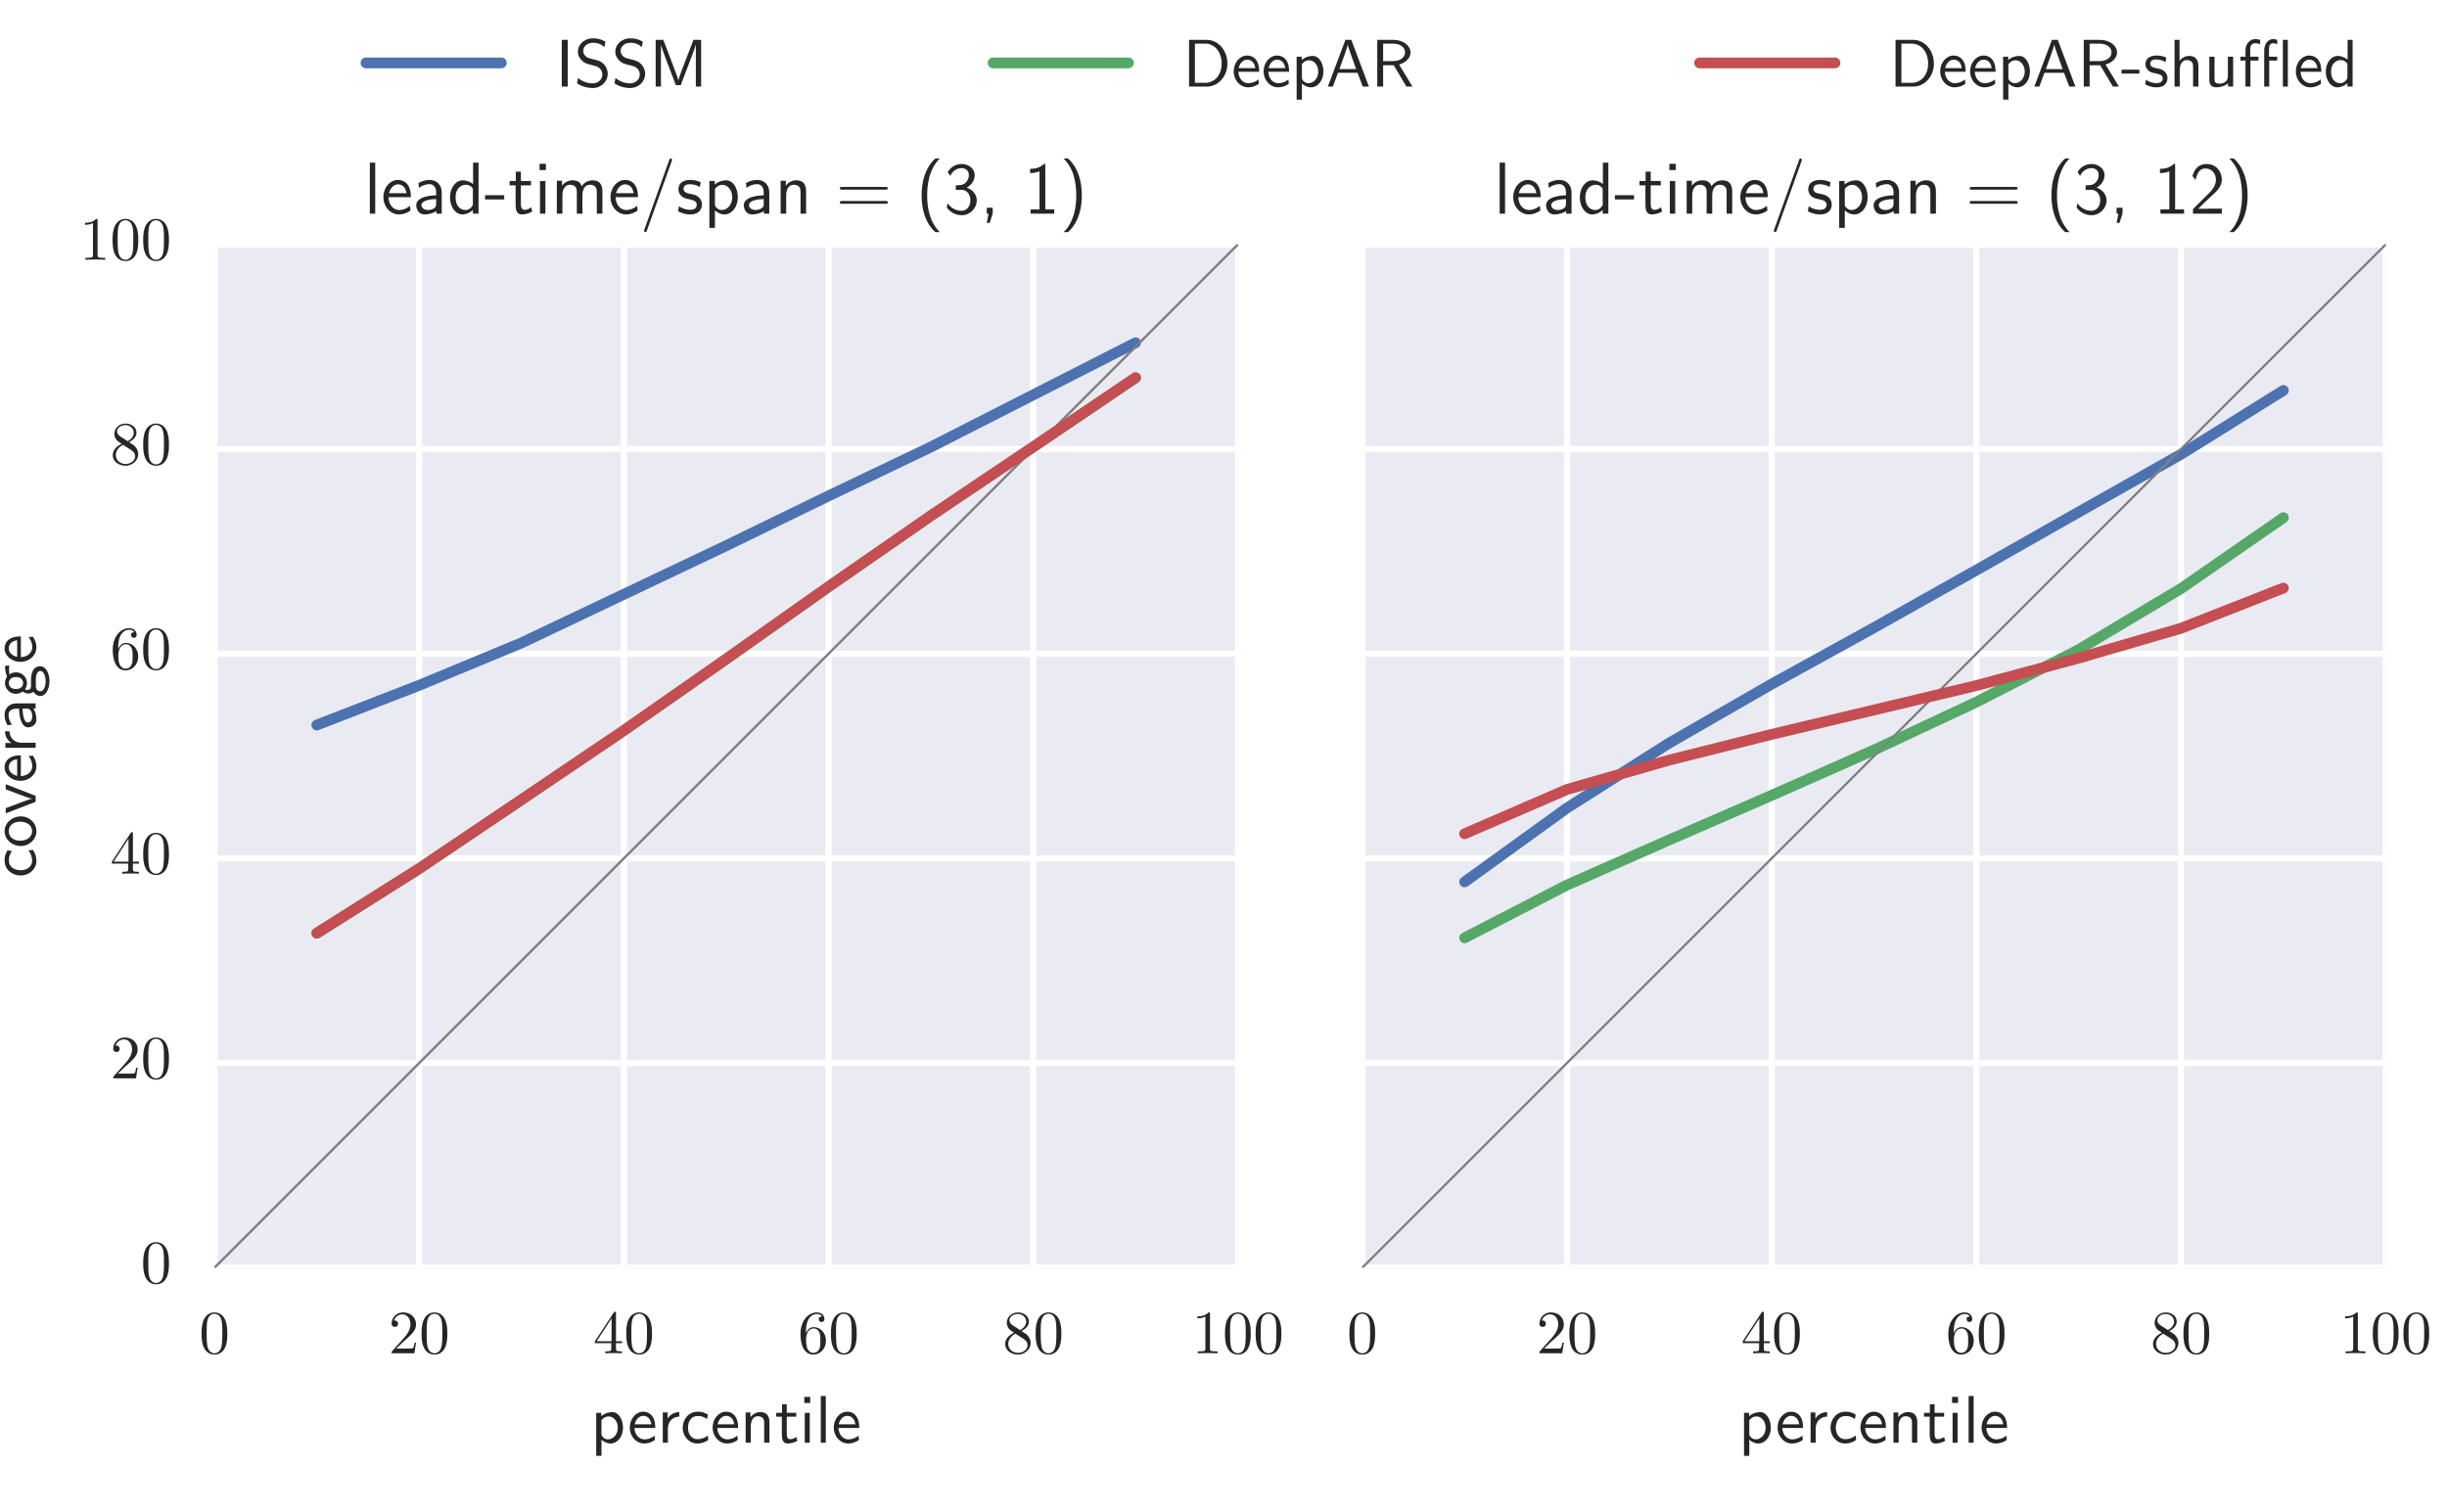 <?xml version="1.0" encoding="UTF-8"?>
<svg xmlns="http://www.w3.org/2000/svg" xmlns:xlink="http://www.w3.org/1999/xlink" width="397.8" height="245.854" viewBox="0 0 397.8 245.854">
<rect x="0" y="0" width="397.8" height="245.854" fill="#333333" stroke="none"/>
<defs>
<g>
<g id="glyph-0-0">
<path d="M 4.578 -3.188 C 4.578 -3.984 4.531 -4.781 4.188 -5.516 C 3.734 -6.484 2.906 -6.641 2.5 -6.641 C 1.891 -6.641 1.172 -6.375 0.75 -5.453 C 0.438 -4.766 0.391 -3.984 0.391 -3.188 C 0.391 -2.438 0.422 -1.547 0.844 -0.781 C 1.266 0.016 2 0.219 2.484 0.219 C 3.016 0.219 3.781 0.016 4.219 -0.938 C 4.531 -1.625 4.578 -2.406 4.578 -3.188 Z M 2.484 0 C 2.094 0 1.5 -0.25 1.328 -1.203 C 1.219 -1.797 1.219 -2.719 1.219 -3.312 C 1.219 -3.953 1.219 -4.609 1.297 -5.141 C 1.484 -6.328 2.234 -6.422 2.484 -6.422 C 2.812 -6.422 3.469 -6.234 3.656 -5.25 C 3.766 -4.688 3.766 -3.938 3.766 -3.312 C 3.766 -2.562 3.766 -1.891 3.656 -1.25 C 3.5 -0.297 2.938 0 2.484 0 Z M 2.484 0 "/>
</g>
<g id="glyph-0-1">
<path d="M 1.266 -0.766 L 2.328 -1.797 C 3.875 -3.172 4.469 -3.703 4.469 -4.703 C 4.469 -5.844 3.578 -6.641 2.359 -6.641 C 1.234 -6.641 0.5 -5.719 0.5 -4.828 C 0.5 -4.281 1 -4.281 1.031 -4.281 C 1.203 -4.281 1.547 -4.391 1.547 -4.812 C 1.547 -5.062 1.359 -5.328 1.016 -5.328 C 0.938 -5.328 0.922 -5.328 0.891 -5.312 C 1.109 -5.969 1.656 -6.328 2.234 -6.328 C 3.141 -6.328 3.562 -5.516 3.562 -4.703 C 3.562 -3.906 3.078 -3.125 2.516 -2.5 L 0.609 -0.375 C 0.5 -0.266 0.5 -0.234 0.5 0 L 4.203 0 L 4.469 -1.734 L 4.234 -1.734 C 4.172 -1.438 4.109 -1 4 -0.844 C 3.938 -0.766 3.281 -0.766 3.062 -0.766 Z M 1.266 -0.766 "/>
</g>
<g id="glyph-0-2">
<path d="M 2.938 -1.641 L 2.938 -0.781 C 2.938 -0.422 2.906 -0.312 2.172 -0.312 L 1.969 -0.312 L 1.969 0 C 2.375 -0.031 2.891 -0.031 3.312 -0.031 C 3.734 -0.031 4.25 -0.031 4.672 0 L 4.672 -0.312 L 4.453 -0.312 C 3.719 -0.312 3.703 -0.422 3.703 -0.781 L 3.703 -1.641 L 4.688 -1.641 L 4.688 -1.953 L 3.703 -1.953 L 3.703 -6.484 C 3.703 -6.688 3.703 -6.75 3.531 -6.75 C 3.453 -6.75 3.422 -6.75 3.344 -6.625 L 0.281 -1.953 L 0.281 -1.641 Z M 2.984 -1.953 L 0.562 -1.953 L 2.984 -5.672 Z M 2.984 -1.953 "/>
</g>
<g id="glyph-0-3">
<path d="M 1.312 -3.266 L 1.312 -3.516 C 1.312 -6.031 2.547 -6.391 3.062 -6.391 C 3.297 -6.391 3.719 -6.328 3.938 -5.984 C 3.781 -5.984 3.391 -5.984 3.391 -5.547 C 3.391 -5.234 3.625 -5.078 3.844 -5.078 C 4 -5.078 4.312 -5.172 4.312 -5.562 C 4.312 -6.156 3.875 -6.641 3.047 -6.641 C 1.766 -6.641 0.422 -5.359 0.422 -3.156 C 0.422 -0.484 1.578 0.219 2.5 0.219 C 3.609 0.219 4.562 -0.719 4.562 -2.031 C 4.562 -3.297 3.672 -4.25 2.562 -4.25 C 1.891 -4.25 1.516 -3.75 1.312 -3.266 Z M 2.5 -0.062 C 1.875 -0.062 1.578 -0.656 1.516 -0.812 C 1.328 -1.281 1.328 -2.078 1.328 -2.25 C 1.328 -3.031 1.656 -4.031 2.547 -4.031 C 2.719 -4.031 3.172 -4.031 3.484 -3.406 C 3.656 -3.047 3.656 -2.531 3.656 -2.047 C 3.656 -1.562 3.656 -1.062 3.484 -0.703 C 3.188 -0.109 2.734 -0.062 2.5 -0.062 Z M 2.5 -0.062 "/>
</g>
<g id="glyph-0-4">
<path d="M 1.625 -4.562 C 1.172 -4.859 1.125 -5.188 1.125 -5.359 C 1.125 -5.969 1.781 -6.391 2.484 -6.391 C 3.203 -6.391 3.844 -5.875 3.844 -5.156 C 3.844 -4.578 3.453 -4.109 2.859 -3.766 Z M 3.078 -3.609 C 3.797 -3.984 4.281 -4.5 4.281 -5.156 C 4.281 -6.078 3.406 -6.641 2.5 -6.641 C 1.5 -6.641 0.688 -5.906 0.688 -4.969 C 0.688 -4.797 0.703 -4.344 1.125 -3.875 C 1.234 -3.766 1.609 -3.516 1.859 -3.344 C 1.281 -3.047 0.422 -2.5 0.422 -1.5 C 0.422 -0.453 1.438 0.219 2.484 0.219 C 3.609 0.219 4.562 -0.609 4.562 -1.672 C 4.562 -2.031 4.453 -2.484 4.062 -2.906 C 3.875 -3.109 3.719 -3.203 3.078 -3.609 Z M 2.078 -3.188 L 3.312 -2.406 C 3.594 -2.219 4.062 -1.922 4.062 -1.312 C 4.062 -0.578 3.312 -0.062 2.5 -0.062 C 1.641 -0.062 0.922 -0.672 0.922 -1.5 C 0.922 -2.078 1.234 -2.719 2.078 -3.188 Z M 2.078 -3.188 "/>
</g>
<g id="glyph-0-5">
<path d="M 2.938 -6.375 C 2.938 -6.625 2.938 -6.641 2.703 -6.641 C 2.078 -6 1.203 -6 0.891 -6 L 0.891 -5.688 C 1.094 -5.688 1.672 -5.688 2.188 -5.953 L 2.188 -0.781 C 2.188 -0.422 2.156 -0.312 1.266 -0.312 L 0.953 -0.312 L 0.953 0 C 1.297 -0.031 2.156 -0.031 2.562 -0.031 C 2.953 -0.031 3.828 -0.031 4.172 0 L 4.172 -0.312 L 3.859 -0.312 C 2.953 -0.312 2.938 -0.422 2.938 -0.781 Z M 2.938 -6.375 "/>
</g>
<g id="glyph-1-0">
<path d="M 1.75 -0.5 C 2.094 -0.188 2.578 0.125 3.234 0.125 C 4.297 0.125 5.25 -0.953 5.25 -2.438 C 5.25 -3.75 4.562 -4.984 3.516 -4.984 C 2.859 -4.984 2.219 -4.75 1.719 -4.328 L 1.719 -4.859 L 0.891 -4.859 L 0.891 2.125 L 1.75 2.125 Z M 1.75 -3.641 C 2.016 -4.031 2.438 -4.281 2.906 -4.281 C 3.75 -4.281 4.406 -3.453 4.406 -2.438 C 4.406 -1.312 3.625 -0.547 2.797 -0.547 C 2.375 -0.547 2.078 -0.766 1.859 -1.062 C 1.75 -1.234 1.75 -1.25 1.75 -1.453 Z M 1.75 -3.641 "/>
</g>
<g id="glyph-1-1">
<path d="M 4.531 -2.406 C 4.531 -2.766 4.531 -3.594 4.094 -4.25 C 3.641 -4.922 2.984 -5.047 2.578 -5.047 C 1.375 -5.047 0.391 -3.891 0.391 -2.469 C 0.391 -1.031 1.438 0.125 2.75 0.125 C 3.438 0.125 4.062 -0.141 4.484 -0.453 L 4.422 -1.156 C 3.734 -0.594 3.016 -0.547 2.766 -0.547 C 1.891 -0.547 1.188 -1.328 1.156 -2.406 Z M 1.203 -3 C 1.375 -3.828 1.953 -4.375 2.578 -4.375 C 3.156 -4.375 3.766 -4.016 3.906 -3 Z M 1.203 -3 "/>
</g>
<g id="glyph-1-2">
<path d="M 1.719 -2.344 C 1.719 -3.438 2.516 -4.234 3.578 -4.25 L 3.578 -4.984 C 2.609 -4.969 2 -4.438 1.672 -3.938 L 1.672 -4.922 L 0.891 -4.922 L 0.891 0 L 1.719 0 Z M 1.719 -2.344 "/>
</g>
<g id="glyph-1-3">
<path d="M 4.484 -4.578 C 3.844 -4.953 3.469 -5.047 2.797 -5.047 C 1.281 -5.047 0.391 -3.719 0.391 -2.438 C 0.391 -1.078 1.391 0.125 2.766 0.125 C 3.359 0.125 3.953 -0.031 4.547 -0.438 L 4.484 -1.172 C 3.922 -0.734 3.328 -0.578 2.766 -0.578 C 1.859 -0.578 1.25 -1.375 1.25 -2.438 C 1.25 -3.297 1.656 -4.344 2.812 -4.344 C 3.391 -4.344 3.75 -4.266 4.359 -3.859 Z M 4.484 -4.578 "/>
</g>
<g id="glyph-1-4">
<path d="M 4.766 -3.266 C 4.766 -3.984 4.594 -4.984 3.266 -4.984 C 2.281 -4.984 1.734 -4.234 1.672 -4.156 L 1.672 -4.922 L 0.891 -4.922 L 0.891 0 L 1.734 0 L 1.734 -2.688 C 1.734 -3.406 2.016 -4.312 2.844 -4.312 C 3.906 -4.312 3.906 -3.531 3.906 -3.188 L 3.906 0 L 4.766 0 Z M 4.766 -3.266 "/>
</g>
<g id="glyph-1-5">
<path d="M 1.922 -4.234 L 3.469 -4.234 L 3.469 -4.859 L 1.922 -4.859 L 1.922 -6.25 L 1.156 -6.25 L 1.156 -4.859 L 0.203 -4.859 L 0.203 -4.234 L 1.125 -4.234 L 1.125 -1.297 C 1.125 -0.641 1.281 0.125 2.031 0.125 C 2.797 0.125 3.359 -0.156 3.641 -0.297 L 3.469 -0.938 C 3.172 -0.719 2.828 -0.578 2.469 -0.578 C 2.062 -0.578 1.922 -0.906 1.922 -1.484 Z M 1.922 -4.234 "/>
</g>
<g id="glyph-1-6">
<path d="M 1.781 -7.453 L 0.812 -7.453 L 0.812 -6.469 L 1.781 -6.469 Z M 1.703 -4.859 L 0.891 -4.859 L 0.891 0 L 1.703 0 Z M 1.703 -4.859 "/>
</g>
<g id="glyph-1-7">
<path d="M 1.703 -7.594 L 0.891 -7.594 L 0.891 0 L 1.703 0 Z M 1.703 -7.594 "/>
</g>
<g id="glyph-1-8">
<path d="M 2 -7.594 L 1.031 -7.594 L 1.031 0 L 2 0 Z M 2 -7.594 "/>
</g>
<g id="glyph-1-9">
<path d="M 5.094 -7.297 C 4.484 -7.656 3.891 -7.844 3.094 -7.844 C 1.562 -7.844 0.609 -6.766 0.609 -5.688 C 0.609 -5.219 0.766 -4.75 1.203 -4.297 C 1.672 -3.797 2.141 -3.672 2.797 -3.516 C 3.719 -3.281 3.828 -3.25 4.141 -2.984 C 4.359 -2.797 4.594 -2.438 4.594 -1.953 C 4.594 -1.234 4 -0.516 3 -0.516 C 2.547 -0.516 1.562 -0.625 0.641 -1.406 L 0.484 -0.516 C 1.453 0.094 2.328 0.234 3.016 0.234 C 4.453 0.234 5.469 -0.859 5.469 -2.062 C 5.469 -2.781 5.125 -3.312 4.891 -3.578 C 4.375 -4.125 4.016 -4.219 3 -4.469 C 2.359 -4.625 2.188 -4.672 1.859 -4.953 C 1.781 -5.016 1.484 -5.328 1.484 -5.812 C 1.484 -6.469 2.062 -7.125 3.078 -7.125 C 4 -7.125 4.531 -6.766 4.922 -6.422 Z M 5.094 -7.297 "/>
</g>
<g id="glyph-1-10">
<path d="M 5.812 -3.891 C 5.422 -2.891 4.906 -1.531 4.781 -1.016 C 4.719 -1.25 4.594 -1.656 4.422 -2.109 L 2.703 -6.656 L 2.328 -7.594 L 1.094 -7.594 L 1.094 0 L 1.953 0 L 1.953 -6.797 C 2.031 -6.438 2.469 -5.25 2.75 -4.5 L 4.375 -0.234 L 5.172 -0.234 L 6.625 -4.047 C 6.984 -4.953 7.078 -5.219 7.156 -5.438 C 7.266 -5.766 7.562 -6.547 7.609 -6.797 L 7.625 -6.797 L 7.625 0 L 8.484 0 L 8.484 -7.594 L 7.234 -7.594 Z M 5.812 -3.891 "/>
</g>
<g id="glyph-1-11">
<path d="M 1.047 -7.594 L 1.047 0 L 3.938 0 C 5.797 0 7.281 -1.672 7.281 -3.734 C 7.281 -5.859 5.812 -7.594 3.922 -7.594 Z M 2 -0.609 L 2 -6.984 L 3.672 -6.984 C 5.203 -6.984 6.344 -5.656 6.344 -3.734 C 6.344 -1.875 5.203 -0.609 3.672 -0.609 Z M 2 -0.609 "/>
</g>
<g id="glyph-1-12">
<path d="M 4.125 -7.594 L 3.172 -7.594 L 0.312 0 L 1.125 0 L 1.953 -2.234 L 5.141 -2.234 L 5.984 0 L 6.984 0 Z M 4.906 -2.844 L 2.188 -2.844 L 2.906 -4.828 C 3.125 -5.484 3.469 -6.406 3.547 -6.812 L 3.562 -6.812 C 3.578 -6.656 3.656 -6.391 3.906 -5.656 Z M 4.906 -2.844 "/>
</g>
<g id="glyph-1-13">
<path d="M 4.594 -3.578 C 5.719 -3.906 6.453 -4.672 6.453 -5.562 C 6.453 -6.656 5.25 -7.594 3.688 -7.594 L 1.047 -7.594 L 1.047 0 L 2 0 L 2 -3.469 L 3.719 -3.469 L 5.781 0 L 6.766 0 Z M 2 -4.141 L 2 -6.984 L 3.578 -6.984 C 4.844 -6.984 5.562 -6.344 5.562 -5.562 C 5.562 -4.781 4.859 -4.141 3.578 -4.141 Z M 2 -4.141 "/>
</g>
<g id="glyph-1-14">
<path d="M 3.016 -2.109 L 3.016 -2.75 L 0.125 -2.75 L 0.125 -2.109 Z M 3.016 -2.109 "/>
</g>
<g id="glyph-1-15">
<path d="M 3.75 -4.703 C 3.188 -4.969 2.734 -5.047 2.172 -5.047 C 1.906 -5.047 0.359 -5.047 0.359 -3.609 C 0.359 -3.078 0.672 -2.734 0.953 -2.516 C 1.297 -2.281 1.531 -2.234 2.141 -2.109 C 2.531 -2.031 3.172 -1.906 3.172 -1.328 C 3.172 -0.562 2.297 -0.562 2.141 -0.562 C 1.25 -0.562 0.641 -0.969 0.438 -1.109 L 0.312 -0.359 C 0.656 -0.188 1.266 0.125 2.141 0.125 C 2.344 0.125 2.953 0.125 3.422 -0.234 C 3.75 -0.5 3.938 -0.938 3.938 -1.406 C 3.938 -2 3.531 -2.375 3.516 -2.406 C 3.094 -2.797 2.797 -2.859 2.25 -2.953 C 1.641 -3.078 1.141 -3.188 1.141 -3.719 C 1.141 -4.406 1.922 -4.406 2.062 -4.406 C 2.422 -4.406 3 -4.359 3.625 -3.984 Z M 3.75 -4.703 "/>
</g>
<g id="glyph-1-16">
<path d="M 4.766 -3.266 C 4.766 -3.984 4.594 -4.984 3.266 -4.984 C 2.578 -4.984 2.062 -4.641 1.703 -4.188 L 1.703 -7.594 L 0.891 -7.594 L 0.891 0 L 1.734 0 L 1.734 -2.688 C 1.734 -3.406 2.016 -4.312 2.844 -4.312 C 3.906 -4.312 3.906 -3.531 3.906 -3.188 L 3.906 0 L 4.766 0 Z M 4.766 -3.266 "/>
</g>
<g id="glyph-1-17">
<path d="M 4.766 -4.859 L 3.906 -4.859 L 3.906 -1.688 C 3.906 -0.859 3.297 -0.484 2.594 -0.484 C 1.812 -0.484 1.734 -0.766 1.734 -1.234 L 1.734 -4.859 L 0.891 -4.859 L 0.891 -1.188 C 0.891 -0.406 1.141 0.125 2.047 0.125 C 2.625 0.125 3.406 -0.062 3.938 -0.531 L 3.938 0 L 4.766 0 Z M 4.766 -4.859 "/>
</g>
<g id="glyph-1-18">
<path d="M 1.922 -4.234 L 3.219 -4.234 L 3.219 -4.859 L 1.891 -4.859 L 1.891 -6.172 C 1.891 -6.938 2.453 -7.047 2.734 -7.047 C 2.906 -7.047 3.172 -7.031 3.5 -6.875 L 3.5 -7.594 C 3.266 -7.672 2.984 -7.719 2.734 -7.719 C 1.812 -7.719 1.109 -6.953 1.109 -5.844 L 1.109 -4.859 L 0.297 -4.859 L 0.297 -4.234 L 1.109 -4.234 L 1.109 0 L 1.922 0 Z M 8 -7.594 L 7.188 -7.594 L 7.188 0 L 8 0 Z M 4.969 -4.234 L 6.266 -4.234 L 6.266 -4.859 L 4.938 -4.859 L 4.938 -6.188 C 4.938 -6.891 5.328 -7.047 5.609 -7.047 C 5.828 -7.047 6.062 -6.984 6.266 -6.875 L 6.266 -7.594 C 6.203 -7.625 5.922 -7.719 5.609 -7.719 C 4.797 -7.719 4.156 -6.953 4.156 -5.859 L 4.156 0 L 4.969 0 Z M 4.969 -4.234 "/>
</g>
<g id="glyph-1-19">
<path d="M 4.75 -7.594 L 3.938 -7.594 L 3.938 -4.375 C 3.359 -4.859 2.734 -4.984 2.328 -4.984 C 1.25 -4.984 0.391 -3.844 0.391 -2.438 C 0.391 -1 1.234 0.125 2.281 0.125 C 2.641 0.125 3.281 0.016 3.906 -0.562 L 3.906 0 L 4.75 0 Z M 3.906 -1.516 C 3.906 -1.375 3.891 -1.172 3.531 -0.859 C 3.281 -0.641 3.016 -0.547 2.734 -0.547 C 2.047 -0.547 1.25 -1.062 1.25 -2.422 C 1.25 -3.859 2.188 -4.312 2.844 -4.312 C 3.328 -4.312 3.656 -4.062 3.906 -3.719 Z M 3.906 -1.516 "/>
</g>
<g id="glyph-2-0">
<path d="M -4.578 -4.484 C -4.953 -3.844 -5.047 -3.469 -5.047 -2.797 C -5.047 -1.281 -3.719 -0.391 -2.438 -0.391 C -1.078 -0.391 0.125 -1.391 0.125 -2.766 C 0.125 -3.359 -0.031 -3.953 -0.438 -4.547 L -1.172 -4.484 C -0.734 -3.922 -0.578 -3.328 -0.578 -2.766 C -0.578 -1.859 -1.375 -1.25 -2.438 -1.25 C -3.297 -1.25 -4.344 -1.656 -4.344 -2.812 C -4.344 -3.391 -4.266 -3.75 -3.859 -4.359 Z M -4.578 -4.484 "/>
</g>
<g id="glyph-2-1">
<path d="M -2.406 -5.141 C -3.875 -5.141 -5.047 -4.047 -5.047 -2.734 C -5.047 -1.391 -3.844 -0.328 -2.406 -0.328 C -0.969 -0.328 0.125 -1.453 0.125 -2.734 C 0.125 -4.047 -0.984 -5.141 -2.406 -5.141 Z M -0.578 -2.734 C -0.578 -1.969 -1.188 -1.188 -2.516 -1.188 C -3.844 -1.188 -4.375 -2.016 -4.375 -2.734 C -4.375 -3.5 -3.812 -4.281 -2.516 -4.281 C -1.234 -4.281 -0.578 -3.531 -0.578 -2.734 Z M -0.578 -2.734 "/>
</g>
<g id="glyph-2-2">
<path d="M -4.859 -4.891 L -4.859 -4.062 L -2.578 -3.203 C -1.984 -2.969 -1.094 -2.625 -0.578 -2.547 L -0.578 -2.531 C -0.969 -2.469 -1.734 -2.172 -2.031 -2.062 L -4.859 -1 L -4.859 -0.156 L 0 -2.031 L 0 -3 Z M -4.859 -4.891 "/>
</g>
<g id="glyph-2-3">
<path d="M -2.406 -4.531 C -2.766 -4.531 -3.594 -4.531 -4.25 -4.094 C -4.922 -3.641 -5.047 -2.984 -5.047 -2.578 C -5.047 -1.375 -3.891 -0.391 -2.469 -0.391 C -1.031 -0.391 0.125 -1.438 0.125 -2.75 C 0.125 -3.438 -0.141 -4.062 -0.453 -4.484 L -1.156 -4.422 C -0.594 -3.734 -0.547 -3.016 -0.547 -2.766 C -0.547 -1.891 -1.328 -1.188 -2.406 -1.156 Z M -3 -1.203 C -3.828 -1.375 -4.375 -1.953 -4.375 -2.578 C -4.375 -3.156 -4.016 -3.766 -3 -3.906 Z M -3 -1.203 "/>
</g>
<g id="glyph-2-4">
<path d="M -2.344 -1.719 C -3.438 -1.719 -4.234 -2.516 -4.25 -3.578 L -4.984 -3.578 C -4.969 -2.609 -4.438 -2 -3.938 -1.672 L -4.922 -1.672 L -4.922 -0.891 L 0 -0.891 L 0 -1.719 Z M -2.344 -1.719 "/>
</g>
<g id="glyph-2-5">
<path d="M -3.172 -4.375 C -4.281 -4.375 -5.047 -3.578 -5.047 -2.562 C -5.047 -1.844 -4.875 -1.359 -4.578 -0.844 L -3.859 -0.906 C -4.266 -1.484 -4.406 -2.031 -4.406 -2.562 C -4.406 -3.078 -3.969 -3.516 -3.156 -3.516 L -2.688 -3.516 C -2.656 -1.875 -2.203 -0.484 -1.234 -0.484 C -0.766 -0.484 0.125 -0.781 0.125 -1.734 C 0.125 -1.891 0.094 -2.906 -0.391 -3.547 L 0 -3.547 L 0 -4.375 Z M -1.453 -3.516 C -1.234 -3.516 -0.969 -3.516 -0.75 -3.141 C -0.562 -2.828 -0.547 -2.406 -0.547 -2.297 C -0.547 -1.766 -0.797 -1.266 -1.266 -1.266 C -2.031 -1.266 -2.109 -3.047 -2.125 -3.516 Z M -1.453 -3.516 "/>
</g>
<g id="glyph-2-6">
<path d="M -4.281 -3.859 C -4.281 -4.094 -4.328 -4.406 -4.328 -4.672 C -4.328 -4.859 -4.297 -5.297 -4.297 -5.312 L -4.984 -5.188 C -4.984 -4.422 -4.781 -3.797 -4.641 -3.469 C -4.812 -3.234 -4.984 -2.859 -4.984 -2.422 C -4.984 -1.484 -4.188 -0.672 -3.203 -0.672 C -2.797 -0.672 -2.406 -0.828 -2.109 -1.047 C -1.672 -0.719 -1.234 -0.719 -1.188 -0.719 C -0.891 -0.719 -0.578 -0.828 -0.344 -1 C -0.016 -0.438 0.5 -0.312 0.781 -0.312 C 1.594 -0.312 2.25 -1.391 2.25 -2.734 C 2.25 -4.078 1.609 -5.156 0.766 -5.156 C -0.75 -5.156 -0.75 -3.328 -0.75 -2.906 L -0.75 -1.938 C -0.75 -1.797 -0.75 -1.297 -1.344 -1.297 C -1.453 -1.297 -1.625 -1.344 -1.734 -1.422 C -1.562 -1.656 -1.406 -2.016 -1.406 -2.422 C -1.406 -3.406 -2.219 -4.172 -3.203 -4.172 C -3.719 -4.172 -4.125 -3.938 -4.297 -3.812 Z M -2.031 -2.422 C -2.031 -2.016 -2.297 -1.453 -3.203 -1.453 C -4.109 -1.453 -4.359 -2.016 -4.359 -2.422 C -4.359 -2.891 -4.047 -3.406 -3.203 -3.406 C -2.344 -3.406 -2.031 -2.891 -2.031 -2.422 Z M 0.031 -2.906 C 0.031 -3.156 0.031 -4.391 0.781 -4.391 C 1.266 -4.391 1.625 -3.641 1.625 -2.734 C 1.625 -1.844 1.297 -1.078 0.781 -1.078 C 0.75 -1.078 0.031 -1.078 0.031 -1.922 Z M 0.031 -2.906 "/>
</g>
<g id="glyph-3-0">
<path d="M 1.812 -8.297 L 0.938 -8.297 L 0.938 0 L 1.812 0 Z M 1.812 -8.297 "/>
</g>
<g id="glyph-3-1">
<path d="M 4.859 -2.688 C 4.859 -3.203 4.812 -3.938 4.438 -4.562 C 3.938 -5.391 3.109 -5.484 2.766 -5.484 C 1.469 -5.484 0.391 -4.25 0.391 -2.688 C 0.391 -1.109 1.547 0.125 2.922 0.125 C 3.484 0.125 4.141 -0.031 4.797 -0.516 C 4.797 -0.562 4.75 -0.938 4.75 -0.953 C 4.75 -0.969 4.719 -1.234 4.719 -1.281 C 4.016 -0.688 3.312 -0.594 2.953 -0.594 C 2.031 -0.594 1.25 -1.422 1.219 -2.688 Z M 1.297 -3.328 C 1.5 -4.141 2.062 -4.766 2.766 -4.766 C 3.125 -4.766 3.953 -4.609 4.156 -3.328 Z M 1.297 -3.328 "/>
</g>
<g id="glyph-3-2">
<path d="M 4.672 -3.5 C 4.672 -4.656 3.844 -5.484 2.734 -5.484 C 2.016 -5.484 1.484 -5.312 0.891 -4.984 L 0.969 -4.203 C 1.5 -4.578 2.047 -4.797 2.734 -4.797 C 3.281 -4.797 3.766 -4.344 3.766 -3.484 L 3.766 -2.984 C 3.234 -2.969 2.516 -2.922 1.797 -2.688 C 0.984 -2.422 0.531 -1.969 0.531 -1.375 C 0.531 -0.844 0.844 0.125 1.859 0.125 C 2.516 0.125 3.344 -0.078 3.797 -0.438 L 3.797 0 L 4.672 0 Z M 3.766 -1.609 C 3.766 -1.359 3.766 -1.078 3.375 -0.844 C 3.047 -0.641 2.641 -0.594 2.469 -0.594 C 1.812 -0.594 1.375 -0.938 1.375 -1.391 C 1.375 -2.203 3.031 -2.375 3.766 -2.375 Z M 3.766 -1.609 "/>
</g>
<g id="glyph-3-3">
<path d="M 5.062 -8.297 L 4.172 -8.297 L 4.172 -4.812 C 3.625 -5.266 3 -5.422 2.484 -5.422 C 1.344 -5.422 0.422 -4.203 0.422 -2.656 C 0.422 -1.109 1.297 0.125 2.438 0.125 C 2.875 0.125 3.547 -0.031 4.141 -0.609 L 4.141 0 L 5.062 0 Z M 4.141 -1.406 C 3.859 -0.891 3.438 -0.594 2.922 -0.594 C 2.188 -0.594 1.328 -1.156 1.328 -2.641 C 1.328 -4.234 2.344 -4.703 3.031 -4.703 C 3.5 -4.703 3.891 -4.469 4.141 -4.078 Z M 4.141 -1.406 "/>
</g>
<g id="glyph-3-4">
<path d="M 3.234 -2.312 L 3.234 -3 L 0.125 -3 L 0.125 -2.312 Z M 3.234 -2.312 "/>
</g>
<g id="glyph-3-5">
<path d="M 2.047 -4.609 L 3.688 -4.609 L 3.688 -5.312 L 2.047 -5.312 L 2.047 -6.828 L 1.219 -6.828 L 1.219 -5.312 L 0.219 -5.312 L 0.219 -4.609 L 1.188 -4.609 L 1.188 -1.406 C 1.188 -0.703 1.344 0.125 2.172 0.125 C 2.969 0.125 3.531 -0.156 3.891 -0.344 L 3.719 -1.047 C 3.297 -0.672 2.859 -0.625 2.641 -0.625 C 2.109 -0.625 2.047 -1.188 2.047 -1.609 Z M 2.047 -4.609 "/>
</g>
<g id="glyph-3-6">
<path d="M 1.891 -8.109 L 0.859 -8.109 L 0.859 -7.094 L 1.891 -7.094 Z M 1.812 -5.312 L 0.938 -5.312 L 0.938 0 L 1.812 0 Z M 1.812 -5.312 "/>
</g>
<g id="glyph-3-7">
<path d="M 8.328 -3.594 C 8.328 -4.422 8.109 -5.422 6.719 -5.422 C 5.703 -5.422 5.141 -4.719 4.953 -4.453 C 4.75 -5.219 4.094 -5.422 3.469 -5.422 C 2.484 -5.422 1.969 -4.797 1.766 -4.547 L 1.766 -5.359 L 0.922 -5.359 L 0.922 0 L 1.828 0 L 1.828 -2.969 C 1.828 -3.766 2.141 -4.703 3.016 -4.703 C 4.109 -4.703 4.172 -3.953 4.172 -3.516 L 4.172 0 L 5.078 0 L 5.078 -2.969 C 5.078 -3.766 5.391 -4.703 6.266 -4.703 C 7.359 -4.703 7.422 -3.953 7.422 -3.516 L 7.422 0 L 8.328 0 Z M 8.328 -3.594 "/>
</g>
<g id="glyph-3-8">
<path d="M 5.141 -8.531 C 5.203 -8.688 5.203 -8.719 5.203 -8.734 C 5.203 -8.891 5.078 -8.969 4.984 -8.969 C 4.828 -8.969 4.797 -8.859 4.734 -8.703 L 0.703 2.562 C 0.641 2.719 0.641 2.734 0.641 2.766 C 0.641 2.891 0.734 2.984 0.875 2.984 C 1.031 2.984 1.062 2.875 1.109 2.734 Z M 5.141 -8.531 "/>
</g>
<g id="glyph-3-9">
<path d="M 4.016 -5.109 C 3.25 -5.469 2.609 -5.484 2.328 -5.484 C 2.062 -5.484 0.391 -5.484 0.391 -3.938 C 0.391 -3.406 0.688 -3.047 0.859 -2.875 C 1.297 -2.516 1.594 -2.453 2.297 -2.312 C 2.688 -2.219 3.375 -2.078 3.375 -1.453 C 3.375 -0.625 2.453 -0.625 2.281 -0.625 C 1.812 -0.625 1.109 -0.75 0.469 -1.219 L 0.328 -0.406 C 0.375 -0.375 1.188 0.125 2.297 0.125 C 3.844 0.125 4.203 -0.812 4.203 -1.516 C 4.203 -2.125 3.844 -2.516 3.797 -2.562 C 3.344 -3.031 2.984 -3.094 2.266 -3.234 C 1.828 -3.328 1.219 -3.438 1.219 -4.047 C 1.219 -4.781 2.062 -4.781 2.219 -4.781 C 2.844 -4.781 3.344 -4.641 3.875 -4.344 Z M 4.016 -5.109 "/>
</g>
<g id="glyph-3-10">
<path d="M 1.844 -0.531 C 2.25 -0.172 2.75 0.125 3.391 0.125 C 4.547 0.125 5.562 -1.047 5.562 -2.672 C 5.562 -4.109 4.812 -5.422 3.688 -5.422 C 3.203 -5.422 2.438 -5.266 1.812 -4.75 L 1.812 -5.312 L 0.938 -5.312 L 0.938 2.312 L 1.844 2.312 Z M 1.844 -4.016 C 2.109 -4.422 2.562 -4.688 3.062 -4.688 C 3.938 -4.688 4.656 -3.797 4.656 -2.656 C 4.656 -1.453 3.844 -0.594 2.953 -0.594 C 2.625 -0.594 2.391 -0.719 2.172 -0.891 C 1.875 -1.141 1.844 -1.359 1.844 -1.547 Z M 1.844 -4.016 "/>
</g>
<g id="glyph-3-11">
<path d="M 5.062 -3.594 C 5.062 -4.328 4.906 -5.422 3.469 -5.422 C 2.797 -5.422 2.219 -5.125 1.766 -4.547 L 1.766 -5.359 L 0.922 -5.359 L 0.922 0 L 1.828 0 L 1.828 -2.969 C 1.828 -3.719 2.109 -4.703 3.016 -4.703 C 4.125 -4.703 4.156 -3.938 4.156 -3.516 L 4.156 0 L 5.062 0 Z M 5.062 -3.594 "/>
</g>
<g id="glyph-3-12">
<path d="M 8.062 -3.906 C 8.234 -3.906 8.453 -3.906 8.453 -4.125 C 8.453 -4.344 8.25 -4.344 8.062 -4.344 L 1.031 -4.344 C 0.859 -4.344 0.641 -4.344 0.641 -4.141 C 0.641 -3.906 0.844 -3.906 1.031 -3.906 Z M 8.062 -1.609 C 8.234 -1.609 8.453 -1.609 8.453 -1.828 C 8.453 -2.062 8.25 -2.062 8.062 -2.062 L 1.031 -2.062 C 0.859 -2.062 0.641 -2.062 0.641 -1.844 C 0.641 -1.609 0.844 -1.609 1.031 -1.609 Z M 8.062 -1.609 "/>
</g>
<g id="glyph-3-13">
<path d="M 3.172 -8.969 C 1.391 -7.359 0.938 -4.938 0.938 -2.984 C 0.938 -0.891 1.453 1.453 3.172 3 L 3.891 3 C 3.438 2.562 2.703 1.641 2.281 0.281 C 1.953 -0.781 1.844 -1.891 1.844 -2.969 C 1.844 -6.5 3.094 -8.219 3.891 -8.969 Z M 3.172 -8.969 "/>
</g>
<g id="glyph-3-14">
<path d="M 1.062 -6.125 C 1.359 -6.891 2.094 -7.406 2.891 -7.406 C 3.5 -7.406 4.078 -7.047 4.078 -6.281 C 4.078 -5.469 3.531 -4.812 2.875 -4.672 C 2.828 -4.656 2.062 -4.609 1.953 -4.594 L 1.953 -3.875 L 2.797 -3.875 C 4.031 -3.875 4.328 -2.828 4.328 -2.156 C 4.328 -1.188 3.734 -0.469 2.875 -0.469 C 2.109 -0.469 1.172 -0.844 0.625 -1.703 L 0.484 -1 C 1.266 0.062 2.312 0.25 2.906 0.25 C 4.297 0.25 5.359 -0.891 5.359 -2.156 C 5.359 -3.078 4.75 -3.891 3.734 -4.234 C 4.562 -4.688 5.031 -5.484 5.031 -6.281 C 5.031 -7.297 4.062 -8.078 2.906 -8.078 C 1.953 -8.078 1.094 -7.547 0.641 -6.766 Z M 1.062 -6.125 "/>
</g>
<g id="glyph-3-15">
<path d="M 2.109 -0.016 L 2.109 -0.969 L 1.141 -0.969 L 1.141 0 L 1.438 0 L 1.141 1.5 L 1.609 1.5 Z M 2.109 -0.016 "/>
</g>
<g id="glyph-3-16">
<path d="M 3.516 -8.078 L 3.281 -8.078 C 3.094 -7.891 2.516 -7.328 1.234 -7.297 C 1.062 -7.297 1.047 -7.297 1.047 -7.078 L 1.047 -6.594 C 1.781 -6.594 2.328 -6.781 2.578 -6.891 L 2.578 -0.688 L 1.125 -0.688 L 1.125 0 L 4.969 0 L 4.969 -0.688 L 3.516 -0.688 Z M 3.516 -8.078 "/>
</g>
<g id="glyph-3-17">
<path d="M 1.359 3 C 3.156 1.406 3.609 -1.031 3.609 -2.969 C 3.609 -5.078 3.094 -7.422 1.359 -8.969 L 0.641 -8.969 C 1.109 -8.531 1.844 -7.609 2.266 -6.25 C 2.578 -5.188 2.703 -4.078 2.703 -2.984 C 2.703 0.531 1.453 2.266 0.641 3 Z M 1.359 3 "/>
</g>
<g id="glyph-3-18">
<path d="M 0.578 -0.75 L 0.578 0 L 5.266 0 L 5.266 -0.812 L 3.125 -0.812 C 2.984 -0.812 2.844 -0.797 2.703 -0.797 L 1.422 -0.797 C 1.734 -1.125 2.844 -2.219 3.625 -2.922 C 4.5 -3.688 5.266 -4.438 5.266 -5.531 C 5.266 -6.859 4.344 -8.078 2.766 -8.078 C 1.469 -8.078 0.812 -7.234 0.484 -6.125 C 0.875 -5.641 0.875 -5.625 0.984 -5.469 C 1.281 -6.75 1.719 -7.344 2.609 -7.344 C 3.641 -7.344 4.297 -6.531 4.297 -5.516 C 4.297 -4.891 4.047 -4.203 3.25 -3.406 Z M 0.578 -0.75 "/>
</g>
</g>
<clipPath id="clip-0">
<path clip-rule="nonzero" d="M 34.871 39.742 L 36 39.742 L 36 206.113 L 34.871 206.113 Z M 34.871 39.742 "/>
</clipPath>
<clipPath id="clip-1">
<path clip-rule="nonzero" d="M 67 39.742 L 69 39.742 L 69 206.113 L 67 206.113 Z M 67 39.742 "/>
</clipPath>
<clipPath id="clip-2">
<path clip-rule="nonzero" d="M 100 39.742 L 102 39.742 L 102 206.113 L 100 206.113 Z M 100 39.742 "/>
</clipPath>
<clipPath id="clip-3">
<path clip-rule="nonzero" d="M 134 39.742 L 136 39.742 L 136 206.113 L 134 206.113 Z M 134 39.742 "/>
</clipPath>
<clipPath id="clip-4">
<path clip-rule="nonzero" d="M 167 39.742 L 169 39.742 L 169 206.113 L 167 206.113 Z M 167 39.742 "/>
</clipPath>
<clipPath id="clip-5">
<path clip-rule="nonzero" d="M 200 39.742 L 201.242 39.742 L 201.242 206.113 L 200 206.113 Z M 200 39.742 "/>
</clipPath>
<clipPath id="clip-6">
<path clip-rule="nonzero" d="M 34.871 205 L 201.242 205 L 201.242 206.113 L 34.871 206.113 Z M 34.871 205 "/>
</clipPath>
<clipPath id="clip-7">
<path clip-rule="nonzero" d="M 34.871 172 L 201.242 172 L 201.242 174 L 34.871 174 Z M 34.871 172 "/>
</clipPath>
<clipPath id="clip-8">
<path clip-rule="nonzero" d="M 34.871 139 L 201.242 139 L 201.242 141 L 34.871 141 Z M 34.871 139 "/>
</clipPath>
<clipPath id="clip-9">
<path clip-rule="nonzero" d="M 34.871 105 L 201.242 105 L 201.242 107 L 34.871 107 Z M 34.871 105 "/>
</clipPath>
<clipPath id="clip-10">
<path clip-rule="nonzero" d="M 34.871 72 L 201.242 72 L 201.242 74 L 34.871 74 Z M 34.871 72 "/>
</clipPath>
<clipPath id="clip-11">
<path clip-rule="nonzero" d="M 34.871 39.742 L 201.242 39.742 L 201.242 41 L 34.871 41 Z M 34.871 39.742 "/>
</clipPath>
<clipPath id="clip-12">
<path clip-rule="nonzero" d="M 34.871 39.742 L 201.242 39.742 L 201.242 206.113 L 34.871 206.113 Z M 34.871 39.742 "/>
</clipPath>
<clipPath id="clip-13">
<path clip-rule="nonzero" d="M 34.871 39.742 L 201.242 39.742 L 201.242 206.113 L 34.871 206.113 Z M 34.871 39.742 "/>
</clipPath>
<clipPath id="clip-14">
<path clip-rule="nonzero" d="M 34.871 39.742 L 201.242 39.742 L 201.242 206.113 L 34.871 206.113 Z M 34.871 39.742 "/>
</clipPath>
<clipPath id="clip-15">
<path clip-rule="nonzero" d="M 221.465 39.742 L 222 39.742 L 222 206.113 L 221.465 206.113 Z M 221.465 39.742 "/>
</clipPath>
<clipPath id="clip-16">
<path clip-rule="nonzero" d="M 254 39.742 L 256 39.742 L 256 206.113 L 254 206.113 Z M 254 39.742 "/>
</clipPath>
<clipPath id="clip-17">
<path clip-rule="nonzero" d="M 287 39.742 L 289 39.742 L 289 206.113 L 287 206.113 Z M 287 39.742 "/>
</clipPath>
<clipPath id="clip-18">
<path clip-rule="nonzero" d="M 320 39.742 L 322 39.742 L 322 206.113 L 320 206.113 Z M 320 39.742 "/>
</clipPath>
<clipPath id="clip-19">
<path clip-rule="nonzero" d="M 354 39.742 L 356 39.742 L 356 206.113 L 354 206.113 Z M 354 39.742 "/>
</clipPath>
<clipPath id="clip-20">
<path clip-rule="nonzero" d="M 387 39.742 L 387.836 39.742 L 387.836 206.113 L 387 206.113 Z M 387 39.742 "/>
</clipPath>
<clipPath id="clip-21">
<path clip-rule="nonzero" d="M 221.465 205 L 387.836 205 L 387.836 206.113 L 221.465 206.113 Z M 221.465 205 "/>
</clipPath>
<clipPath id="clip-22">
<path clip-rule="nonzero" d="M 221.465 172 L 387.836 172 L 387.836 174 L 221.465 174 Z M 221.465 172 "/>
</clipPath>
<clipPath id="clip-23">
<path clip-rule="nonzero" d="M 221.465 139 L 387.836 139 L 387.836 141 L 221.465 141 Z M 221.465 139 "/>
</clipPath>
<clipPath id="clip-24">
<path clip-rule="nonzero" d="M 221.465 105 L 387.836 105 L 387.836 107 L 221.465 107 Z M 221.465 105 "/>
</clipPath>
<clipPath id="clip-25">
<path clip-rule="nonzero" d="M 221.465 72 L 387.836 72 L 387.836 74 L 221.465 74 Z M 221.465 72 "/>
</clipPath>
<clipPath id="clip-26">
<path clip-rule="nonzero" d="M 221.465 39.742 L 387.836 39.742 L 387.836 41 L 221.465 41 Z M 221.465 39.742 "/>
</clipPath>
<clipPath id="clip-27">
<path clip-rule="nonzero" d="M 221.465 39.742 L 387.836 39.742 L 387.836 206.113 L 221.465 206.113 Z M 221.465 39.742 "/>
</clipPath>
<clipPath id="clip-28">
<path clip-rule="nonzero" d="M 221.465 39.742 L 387.836 39.742 L 387.836 206.113 L 221.465 206.113 Z M 221.465 39.742 "/>
</clipPath>
<clipPath id="clip-29">
<path clip-rule="nonzero" d="M 221.465 39.742 L 387.836 39.742 L 387.836 206.113 L 221.465 206.113 Z M 221.465 39.742 "/>
</clipPath>
</defs>
<path fill-rule="nonzero" fill="rgb(100%, 100%, 100%)" fill-opacity="1" d="M 0 245.855 L 397.801 245.855 L 397.801 0 L 0 0 Z M 0 245.855 "/>
<path fill-rule="nonzero" fill="rgb(91.763%, 91.763%, 94.901%)" fill-opacity="1" d="M 34.871 206.113 L 201.242 206.113 L 201.242 39.742 L 34.871 39.742 Z M 34.871 206.113 "/>
<g clip-path="url(#clip-0)">
<path fill="none" stroke-width="1" stroke-linecap="round" stroke-linejoin="round" stroke="rgb(100%, 100%, 100%)" stroke-opacity="1" stroke-miterlimit="10" d="M 34.871 39.741 L 34.871 206.112 " transform="matrix(1, 0, 0, -1, 0, 245.854)"/>
</g>
<g fill="rgb(14.999%, 14.999%, 14.999%)" fill-opacity="1">
<use xlink:href="#glyph-0-0" x="32.379" y="220.031"/>
</g>
<g clip-path="url(#clip-1)">
<path fill="none" stroke-width="1" stroke-linecap="round" stroke-linejoin="round" stroke="rgb(100%, 100%, 100%)" stroke-opacity="1" stroke-miterlimit="10" d="M 68.145 39.741 L 68.145 206.112 " transform="matrix(1, 0, 0, -1, 0, 245.854)"/>
</g>
<g fill="rgb(14.999%, 14.999%, 14.999%)" fill-opacity="1">
<use xlink:href="#glyph-0-1" x="63.162" y="220.031"/>
<use xlink:href="#glyph-0-0" x="68.143" y="220.031"/>
</g>
<g clip-path="url(#clip-2)">
<path fill="none" stroke-width="1" stroke-linecap="round" stroke-linejoin="round" stroke="rgb(100%, 100%, 100%)" stroke-opacity="1" stroke-miterlimit="10" d="M 101.418 39.741 L 101.418 206.112 " transform="matrix(1, 0, 0, -1, 0, 245.854)"/>
</g>
<g fill="rgb(14.999%, 14.999%, 14.999%)" fill-opacity="1">
<use xlink:href="#glyph-0-2" x="96.436" y="220.031"/>
<use xlink:href="#glyph-0-0" x="101.418" y="220.031"/>
</g>
<g clip-path="url(#clip-3)">
<path fill="none" stroke-width="1" stroke-linecap="round" stroke-linejoin="round" stroke="rgb(100%, 100%, 100%)" stroke-opacity="1" stroke-miterlimit="10" d="M 134.691 39.741 L 134.691 206.112 " transform="matrix(1, 0, 0, -1, 0, 245.854)"/>
</g>
<g fill="rgb(14.999%, 14.999%, 14.999%)" fill-opacity="1">
<use xlink:href="#glyph-0-3" x="129.711" y="220.031"/>
<use xlink:href="#glyph-0-0" x="134.692" y="220.031"/>
</g>
<g clip-path="url(#clip-4)">
<path fill="none" stroke-width="1" stroke-linecap="round" stroke-linejoin="round" stroke="rgb(100%, 100%, 100%)" stroke-opacity="1" stroke-miterlimit="10" d="M 167.965 39.741 L 167.965 206.112 " transform="matrix(1, 0, 0, -1, 0, 245.854)"/>
</g>
<g fill="rgb(14.999%, 14.999%, 14.999%)" fill-opacity="1">
<use xlink:href="#glyph-0-4" x="162.985" y="220.031"/>
<use xlink:href="#glyph-0-0" x="167.966" y="220.031"/>
</g>
<g clip-path="url(#clip-5)">
<path fill="none" stroke-width="1" stroke-linecap="round" stroke-linejoin="round" stroke="rgb(100%, 100%, 100%)" stroke-opacity="1" stroke-miterlimit="10" d="M 201.242 39.741 L 201.242 206.112 " transform="matrix(1, 0, 0, -1, 0, 245.854)"/>
</g>
<g fill="rgb(14.999%, 14.999%, 14.999%)" fill-opacity="1">
<use xlink:href="#glyph-0-5" x="193.769" y="220.031"/>
<use xlink:href="#glyph-0-0" x="198.75" y="220.031"/>
<use xlink:href="#glyph-0-0" x="203.731" y="220.031"/>
</g>
<g fill="rgb(14.999%, 14.999%, 14.999%)" fill-opacity="1">
<use xlink:href="#glyph-1-0" x="96.031" y="234.579"/>
</g>
<g fill="rgb(14.999%, 14.999%, 14.999%)" fill-opacity="1">
<use xlink:href="#glyph-1-1" x="101.99" y="234.579"/>
<use xlink:href="#glyph-1-2" x="106.855" y="234.579"/>
<use xlink:href="#glyph-1-3" x="110.592" y="234.579"/>
<use xlink:href="#glyph-1-1" x="115.458" y="234.579"/>
<use xlink:href="#glyph-1-4" x="120.324" y="234.579"/>
<use xlink:href="#glyph-1-5" x="125.979" y="234.579"/>
<use xlink:href="#glyph-1-6" x="129.935" y="234.579"/>
<use xlink:href="#glyph-1-7" x="132.543" y="234.579"/>
<use xlink:href="#glyph-1-1" x="135.151" y="234.579"/>
</g>
<g clip-path="url(#clip-6)">
<path fill="none" stroke-width="1" stroke-linecap="round" stroke-linejoin="round" stroke="rgb(100%, 100%, 100%)" stroke-opacity="1" stroke-miterlimit="10" d="M 34.871 39.741 L 201.242 39.741 " transform="matrix(1, 0, 0, -1, 0, 245.854)"/>
</g>
<g fill="rgb(14.999%, 14.999%, 14.999%)" fill-opacity="1">
<use xlink:href="#glyph-0-0" x="22.888" y="208.603"/>
</g>
<g clip-path="url(#clip-7)">
<path fill="none" stroke-width="1" stroke-linecap="round" stroke-linejoin="round" stroke="rgb(100%, 100%, 100%)" stroke-opacity="1" stroke-miterlimit="10" d="M 34.871 73.014 L 201.242 73.014 " transform="matrix(1, 0, 0, -1, 0, 245.854)"/>
</g>
<g fill="rgb(14.999%, 14.999%, 14.999%)" fill-opacity="1">
<use xlink:href="#glyph-0-1" x="17.907" y="175.329"/>
<use xlink:href="#glyph-0-0" x="22.888" y="175.329"/>
</g>
<g clip-path="url(#clip-8)">
<path fill="none" stroke-width="1" stroke-linecap="round" stroke-linejoin="round" stroke="rgb(100%, 100%, 100%)" stroke-opacity="1" stroke-miterlimit="10" d="M 34.871 106.291 L 201.242 106.291 " transform="matrix(1, 0, 0, -1, 0, 245.854)"/>
</g>
<g fill="rgb(14.999%, 14.999%, 14.999%)" fill-opacity="1">
<use xlink:href="#glyph-0-2" x="17.907" y="142.055"/>
<use xlink:href="#glyph-0-0" x="22.888" y="142.055"/>
</g>
<g clip-path="url(#clip-9)">
<path fill="none" stroke-width="1" stroke-linecap="round" stroke-linejoin="round" stroke="rgb(100%, 100%, 100%)" stroke-opacity="1" stroke-miterlimit="10" d="M 34.871 139.565 L 201.242 139.565 " transform="matrix(1, 0, 0, -1, 0, 245.854)"/>
</g>
<g fill="rgb(14.999%, 14.999%, 14.999%)" fill-opacity="1">
<use xlink:href="#glyph-0-3" x="17.907" y="108.78"/>
<use xlink:href="#glyph-0-0" x="22.888" y="108.78"/>
</g>
<g clip-path="url(#clip-10)">
<path fill="none" stroke-width="1" stroke-linecap="round" stroke-linejoin="round" stroke="rgb(100%, 100%, 100%)" stroke-opacity="1" stroke-miterlimit="10" d="M 34.871 172.838 L 201.242 172.838 " transform="matrix(1, 0, 0, -1, 0, 245.854)"/>
</g>
<g fill="rgb(14.999%, 14.999%, 14.999%)" fill-opacity="1">
<use xlink:href="#glyph-0-4" x="17.907" y="75.506"/>
<use xlink:href="#glyph-0-0" x="22.888" y="75.506"/>
</g>
<g clip-path="url(#clip-11)">
<path fill="none" stroke-width="1" stroke-linecap="round" stroke-linejoin="round" stroke="rgb(100%, 100%, 100%)" stroke-opacity="1" stroke-miterlimit="10" d="M 34.871 206.112 L 201.242 206.112 " transform="matrix(1, 0, 0, -1, 0, 245.854)"/>
</g>
<g fill="rgb(14.999%, 14.999%, 14.999%)" fill-opacity="1">
<use xlink:href="#glyph-0-5" x="12.925" y="42.232"/>
<use xlink:href="#glyph-0-0" x="17.907" y="42.232"/>
<use xlink:href="#glyph-0-0" x="22.888" y="42.232"/>
</g>
<g fill="rgb(14.999%, 14.999%, 14.999%)" fill-opacity="1">
<use xlink:href="#glyph-2-0" x="5.794" y="142.744"/>
<use xlink:href="#glyph-2-1" x="5.794" y="137.879"/>
<use xlink:href="#glyph-2-2" x="5.794" y="132.399"/>
<use xlink:href="#glyph-2-3" x="5.794" y="127.347"/>
<use xlink:href="#glyph-2-4" x="5.794" y="122.481"/>
<use xlink:href="#glyph-2-5" x="5.794" y="118.744"/>
<use xlink:href="#glyph-2-6" x="5.794" y="113.484"/>
<use xlink:href="#glyph-2-3" x="5.794" y="108.005"/>
</g>
<g clip-path="url(#clip-12)">
<path fill="none" stroke-width="0.3" stroke-linecap="round" stroke-linejoin="round" stroke="rgb(50%, 50%, 50%)" stroke-opacity="1" stroke-miterlimit="10" d="M 34.871 39.741 L 201.242 206.112 " transform="matrix(1, 0, 0, -1, 0, 245.854)"/>
</g>
<path fill="none" stroke-width="1.75" stroke-linecap="round" stroke-linejoin="round" stroke="rgb(29.803%, 44.705%, 69.019%)" stroke-opacity="1" stroke-miterlimit="10" d="M 51.508 127.971 L 68.145 134.428 L 84.781 141.323 L 101.418 149.225 L 118.055 157.131 L 134.691 165.225 L 151.328 173.174 L 167.965 181.651 L 184.602 190.123 " transform="matrix(1, 0, 0, -1, 0, 245.854)"/>
<g clip-path="url(#clip-13)">
<path fill="none" stroke-width="0.3" stroke-linecap="round" stroke-linejoin="round" stroke="rgb(50%, 50%, 50%)" stroke-opacity="1" stroke-miterlimit="10" d="M 34.871 39.741 L 201.242 206.112 " transform="matrix(1, 0, 0, -1, 0, 245.854)"/>
</g>
<path fill="none" stroke-width="1.75" stroke-linecap="round" stroke-linejoin="round" stroke="rgb(33.333%, 65.881%, 40.784%)" stroke-opacity="1" stroke-miterlimit="10" d="M 51.508 94.127 L 68.145 104.627 L 84.781 115.834 L 101.418 127.077 L 118.055 138.698 L 134.691 150.452 L 151.328 161.998 L 167.965 173.182 L 184.602 184.444 " transform="matrix(1, 0, 0, -1, 0, 245.854)"/>
<g clip-path="url(#clip-14)">
<path fill="none" stroke-width="0.3" stroke-linecap="round" stroke-linejoin="round" stroke="rgb(50%, 50%, 50%)" stroke-opacity="1" stroke-miterlimit="10" d="M 34.871 39.741 L 201.242 206.112 " transform="matrix(1, 0, 0, -1, 0, 245.854)"/>
</g>
<path fill="none" stroke-width="1.75" stroke-linecap="round" stroke-linejoin="round" stroke="rgb(76.862%, 30.588%, 32.156%)" stroke-opacity="1" stroke-miterlimit="10" d="M 51.508 94.127 L 68.145 104.627 L 84.781 115.834 L 101.418 127.077 L 118.055 138.698 L 134.691 150.452 L 151.328 161.998 L 167.965 173.182 L 184.602 184.444 " transform="matrix(1, 0, 0, -1, 0, 245.854)"/>
<g fill="rgb(14.999%, 14.999%, 14.999%)" fill-opacity="1">
<use xlink:href="#glyph-3-0" x="59.187" y="34.741"/>
<use xlink:href="#glyph-3-1" x="61.937" y="34.741"/>
<use xlink:href="#glyph-3-2" x="67.138" y="34.741"/>
<use xlink:href="#glyph-3-3" x="72.733" y="34.741"/>
<use xlink:href="#glyph-3-4" x="78.734" y="34.741"/>
<use xlink:href="#glyph-3-5" x="82.632" y="34.741"/>
<use xlink:href="#glyph-3-6" x="86.852" y="34.741"/>
<use xlink:href="#glyph-3-7" x="89.601" y="34.741"/>
<use xlink:href="#glyph-3-1" x="98.855" y="34.741"/>
<use xlink:href="#glyph-3-8" x="104.055" y="34.741"/>
<use xlink:href="#glyph-3-9" x="109.901" y="34.741"/>
<use xlink:href="#glyph-3-10" x="114.384" y="34.741"/>
<use xlink:href="#glyph-3-2" x="120.386" y="34.741"/>
<use xlink:href="#glyph-3-11" x="125.981" y="34.741"/>
</g>
<g fill="rgb(14.999%, 14.999%, 14.999%)" fill-opacity="1">
<use xlink:href="#glyph-3-12" x="135.884" y="34.741"/>
</g>
<g fill="rgb(14.999%, 14.999%, 14.999%)" fill-opacity="1">
<use xlink:href="#glyph-3-13" x="148.884" y="34.741"/>
<use xlink:href="#glyph-3-14" x="153.427" y="34.741"/>
<use xlink:href="#glyph-3-15" x="159.273" y="34.741"/>
</g>
<g fill="rgb(14.999%, 14.999%, 14.999%)" fill-opacity="1">
<use xlink:href="#glyph-3-16" x="166.415" y="34.741"/>
<use xlink:href="#glyph-3-17" x="172.261" y="34.741"/>
</g>
<path fill-rule="nonzero" fill="rgb(91.763%, 91.763%, 94.901%)" fill-opacity="1" d="M 221.465 206.113 L 387.836 206.113 L 387.836 39.742 L 221.465 39.742 Z M 221.465 206.113 "/>
<g clip-path="url(#clip-15)">
<path fill="none" stroke-width="1" stroke-linecap="round" stroke-linejoin="round" stroke="rgb(100%, 100%, 100%)" stroke-opacity="1" stroke-miterlimit="10" d="M 221.465 39.741 L 221.465 206.112 " transform="matrix(1, 0, 0, -1, 0, 245.854)"/>
</g>
<g fill="rgb(14.999%, 14.999%, 14.999%)" fill-opacity="1">
<use xlink:href="#glyph-0-0" x="218.975" y="220.031"/>
</g>
<g clip-path="url(#clip-16)">
<path fill="none" stroke-width="1" stroke-linecap="round" stroke-linejoin="round" stroke="rgb(100%, 100%, 100%)" stroke-opacity="1" stroke-miterlimit="10" d="M 254.742 39.741 L 254.742 206.112 " transform="matrix(1, 0, 0, -1, 0, 245.854)"/>
</g>
<g fill="rgb(14.999%, 14.999%, 14.999%)" fill-opacity="1">
<use xlink:href="#glyph-0-1" x="249.759" y="220.031"/>
<use xlink:href="#glyph-0-0" x="254.74" y="220.031"/>
</g>
<g clip-path="url(#clip-17)">
<path fill="none" stroke-width="1" stroke-linecap="round" stroke-linejoin="round" stroke="rgb(100%, 100%, 100%)" stroke-opacity="1" stroke-miterlimit="10" d="M 288.016 39.741 L 288.016 206.112 " transform="matrix(1, 0, 0, -1, 0, 245.854)"/>
</g>
<g fill="rgb(14.999%, 14.999%, 14.999%)" fill-opacity="1">
<use xlink:href="#glyph-0-2" x="283.033" y="220.031"/>
<use xlink:href="#glyph-0-0" x="288.015" y="220.031"/>
</g>
<g clip-path="url(#clip-18)">
<path fill="none" stroke-width="1" stroke-linecap="round" stroke-linejoin="round" stroke="rgb(100%, 100%, 100%)" stroke-opacity="1" stroke-miterlimit="10" d="M 321.289 39.741 L 321.289 206.112 " transform="matrix(1, 0, 0, -1, 0, 245.854)"/>
</g>
<g fill="rgb(14.999%, 14.999%, 14.999%)" fill-opacity="1">
<use xlink:href="#glyph-0-3" x="316.307" y="220.031"/>
<use xlink:href="#glyph-0-0" x="321.289" y="220.031"/>
</g>
<g clip-path="url(#clip-19)">
<path fill="none" stroke-width="1" stroke-linecap="round" stroke-linejoin="round" stroke="rgb(100%, 100%, 100%)" stroke-opacity="1" stroke-miterlimit="10" d="M 354.562 39.741 L 354.562 206.112 " transform="matrix(1, 0, 0, -1, 0, 245.854)"/>
</g>
<g fill="rgb(14.999%, 14.999%, 14.999%)" fill-opacity="1">
<use xlink:href="#glyph-0-4" x="349.582" y="220.031"/>
<use xlink:href="#glyph-0-0" x="354.563" y="220.031"/>
</g>
<g clip-path="url(#clip-20)">
<path fill="none" stroke-width="1" stroke-linecap="round" stroke-linejoin="round" stroke="rgb(100%, 100%, 100%)" stroke-opacity="1" stroke-miterlimit="10" d="M 387.836 39.741 L 387.836 206.112 " transform="matrix(1, 0, 0, -1, 0, 245.854)"/>
</g>
<g fill="rgb(14.999%, 14.999%, 14.999%)" fill-opacity="1">
<use xlink:href="#glyph-0-5" x="380.365" y="220.031"/>
<use xlink:href="#glyph-0-0" x="385.347" y="220.031"/>
<use xlink:href="#glyph-0-0" x="390.328" y="220.031"/>
</g>
<g fill="rgb(14.999%, 14.999%, 14.999%)" fill-opacity="1">
<use xlink:href="#glyph-1-0" x="282.627" y="234.579"/>
</g>
<g fill="rgb(14.999%, 14.999%, 14.999%)" fill-opacity="1">
<use xlink:href="#glyph-1-1" x="288.586" y="234.579"/>
<use xlink:href="#glyph-1-2" x="293.452" y="234.579"/>
<use xlink:href="#glyph-1-3" x="297.189" y="234.579"/>
<use xlink:href="#glyph-1-1" x="302.055" y="234.579"/>
<use xlink:href="#glyph-1-4" x="306.921" y="234.579"/>
<use xlink:href="#glyph-1-5" x="312.576" y="234.579"/>
<use xlink:href="#glyph-1-6" x="316.532" y="234.579"/>
<use xlink:href="#glyph-1-7" x="319.14" y="234.579"/>
<use xlink:href="#glyph-1-1" x="321.748" y="234.579"/>
</g>
<g clip-path="url(#clip-21)">
<path fill="none" stroke-width="1" stroke-linecap="round" stroke-linejoin="round" stroke="rgb(100%, 100%, 100%)" stroke-opacity="1" stroke-miterlimit="10" d="M 221.465 39.741 L 387.836 39.741 " transform="matrix(1, 0, 0, -1, 0, 245.854)"/>
</g>
<g clip-path="url(#clip-22)">
<path fill="none" stroke-width="1" stroke-linecap="round" stroke-linejoin="round" stroke="rgb(100%, 100%, 100%)" stroke-opacity="1" stroke-miterlimit="10" d="M 221.465 73.014 L 387.836 73.014 " transform="matrix(1, 0, 0, -1, 0, 245.854)"/>
</g>
<g clip-path="url(#clip-23)">
<path fill="none" stroke-width="1" stroke-linecap="round" stroke-linejoin="round" stroke="rgb(100%, 100%, 100%)" stroke-opacity="1" stroke-miterlimit="10" d="M 221.465 106.291 L 387.836 106.291 " transform="matrix(1, 0, 0, -1, 0, 245.854)"/>
</g>
<g clip-path="url(#clip-24)">
<path fill="none" stroke-width="1" stroke-linecap="round" stroke-linejoin="round" stroke="rgb(100%, 100%, 100%)" stroke-opacity="1" stroke-miterlimit="10" d="M 221.465 139.565 L 387.836 139.565 " transform="matrix(1, 0, 0, -1, 0, 245.854)"/>
</g>
<g clip-path="url(#clip-25)">
<path fill="none" stroke-width="1" stroke-linecap="round" stroke-linejoin="round" stroke="rgb(100%, 100%, 100%)" stroke-opacity="1" stroke-miterlimit="10" d="M 221.465 172.838 L 387.836 172.838 " transform="matrix(1, 0, 0, -1, 0, 245.854)"/>
</g>
<g clip-path="url(#clip-26)">
<path fill="none" stroke-width="1" stroke-linecap="round" stroke-linejoin="round" stroke="rgb(100%, 100%, 100%)" stroke-opacity="1" stroke-miterlimit="10" d="M 221.465 206.112 L 387.836 206.112 " transform="matrix(1, 0, 0, -1, 0, 245.854)"/>
</g>
<g clip-path="url(#clip-27)">
<path fill="none" stroke-width="0.3" stroke-linecap="round" stroke-linejoin="round" stroke="rgb(50%, 50%, 50%)" stroke-opacity="1" stroke-miterlimit="10" d="M 221.465 39.741 L 387.836 206.112 " transform="matrix(1, 0, 0, -1, 0, 245.854)"/>
</g>
<path fill="none" stroke-width="1.75" stroke-linecap="round" stroke-linejoin="round" stroke="rgb(29.803%, 44.705%, 69.019%)" stroke-opacity="1" stroke-miterlimit="10" d="M 238.102 102.463 L 254.742 114.483 L 271.379 125.057 L 288.016 134.627 L 304.652 143.799 L 321.289 153.155 L 337.926 162.596 L 354.562 171.991 L 371.199 182.37 " transform="matrix(1, 0, 0, -1, 0, 245.854)"/>
<g clip-path="url(#clip-28)">
<path fill="none" stroke-width="0.3" stroke-linecap="round" stroke-linejoin="round" stroke="rgb(50%, 50%, 50%)" stroke-opacity="1" stroke-miterlimit="10" d="M 221.465 39.741 L 387.836 206.112 " transform="matrix(1, 0, 0, -1, 0, 245.854)"/>
</g>
<path fill="none" stroke-width="1.75" stroke-linecap="round" stroke-linejoin="round" stroke="rgb(33.333%, 65.881%, 40.784%)" stroke-opacity="1" stroke-miterlimit="10" d="M 238.102 93.37 L 254.742 101.955 L 271.379 109.303 L 288.016 116.538 L 304.652 123.905 L 321.289 131.705 L 337.926 140.233 L 354.562 150.159 L 371.199 161.682 " transform="matrix(1, 0, 0, -1, 0, 245.854)"/>
<g clip-path="url(#clip-29)">
<path fill="none" stroke-width="0.3" stroke-linecap="round" stroke-linejoin="round" stroke="rgb(50%, 50%, 50%)" stroke-opacity="1" stroke-miterlimit="10" d="M 221.465 39.741 L 387.836 206.112 " transform="matrix(1, 0, 0, -1, 0, 245.854)"/>
</g>
<path fill="none" stroke-width="1.75" stroke-linecap="round" stroke-linejoin="round" stroke="rgb(76.862%, 30.588%, 32.156%)" stroke-opacity="1" stroke-miterlimit="10" d="M 238.102 110.291 L 254.742 117.495 L 271.379 122.276 L 288.016 126.452 L 304.652 130.416 L 321.289 134.389 L 337.926 138.85 L 354.562 143.702 L 371.199 150.237 " transform="matrix(1, 0, 0, -1, 0, 245.854)"/>
<g fill="rgb(14.999%, 14.999%, 14.999%)" fill-opacity="1">
<use xlink:href="#glyph-3-0" x="242.858" y="34.741"/>
<use xlink:href="#glyph-3-1" x="245.607" y="34.741"/>
<use xlink:href="#glyph-3-2" x="250.808" y="34.741"/>
<use xlink:href="#glyph-3-3" x="256.403" y="34.741"/>
<use xlink:href="#glyph-3-4" x="262.404" y="34.741"/>
<use xlink:href="#glyph-3-5" x="266.302" y="34.741"/>
<use xlink:href="#glyph-3-6" x="270.522" y="34.741"/>
<use xlink:href="#glyph-3-7" x="273.272" y="34.741"/>
<use xlink:href="#glyph-3-1" x="282.525" y="34.741"/>
<use xlink:href="#glyph-3-8" x="287.725" y="34.741"/>
<use xlink:href="#glyph-3-9" x="293.572" y="34.741"/>
<use xlink:href="#glyph-3-10" x="298.055" y="34.741"/>
<use xlink:href="#glyph-3-2" x="304.056" y="34.741"/>
<use xlink:href="#glyph-3-11" x="309.651" y="34.741"/>
</g>
<g fill="rgb(14.999%, 14.999%, 14.999%)" fill-opacity="1">
<use xlink:href="#glyph-3-12" x="319.555" y="34.741"/>
</g>
<g fill="rgb(14.999%, 14.999%, 14.999%)" fill-opacity="1">
<use xlink:href="#glyph-3-13" x="332.555" y="34.741"/>
<use xlink:href="#glyph-3-14" x="337.098" y="34.741"/>
<use xlink:href="#glyph-3-15" x="342.944" y="34.741"/>
</g>
<g fill="rgb(14.999%, 14.999%, 14.999%)" fill-opacity="1">
<use xlink:href="#glyph-3-16" x="350.086" y="34.741"/>
<use xlink:href="#glyph-3-18" x="355.932" y="34.741"/>
<use xlink:href="#glyph-3-17" x="361.778" y="34.741"/>
</g>
<path fill="none" stroke-width="1.75" stroke-linecap="round" stroke-linejoin="round" stroke="rgb(29.803%, 44.705%, 69.019%)" stroke-opacity="1" stroke-miterlimit="10" d="M 59.496 235.627 L 81.496 235.627 " transform="matrix(1, 0, 0, -1, 0, 245.854)"/>
<g fill="rgb(14.999%, 14.999%, 14.999%)" fill-opacity="1">
<use xlink:href="#glyph-1-8" x="90.295" y="14.076"/>
<use xlink:href="#glyph-1-9" x="93.33" y="14.076"/>
<use xlink:href="#glyph-1-9" x="99.412" y="14.076"/>
<use xlink:href="#glyph-1-10" x="105.495" y="14.076"/>
</g>
<path fill="none" stroke-width="1.75" stroke-linecap="round" stroke-linejoin="round" stroke="rgb(33.333%, 65.881%, 40.784%)" stroke-opacity="1" stroke-miterlimit="10" d="M 161.453 235.627 L 183.453 235.627 " transform="matrix(1, 0, 0, -1, 0, 245.854)"/>
<g fill="rgb(14.999%, 14.999%, 14.999%)" fill-opacity="1">
<use xlink:href="#glyph-1-11" x="192.254" y="14.076"/>
<use xlink:href="#glyph-1-1" x="200.166" y="14.076"/>
<use xlink:href="#glyph-1-1" x="205.032" y="14.076"/>
<use xlink:href="#glyph-1-0" x="209.898" y="14.076"/>
<use xlink:href="#glyph-1-12" x="215.553" y="14.076"/>
<use xlink:href="#glyph-1-13" x="222.851" y="14.076"/>
</g>
<path fill="none" stroke-width="1.75" stroke-linecap="round" stroke-linejoin="round" stroke="rgb(76.862%, 30.588%, 32.156%)" stroke-opacity="1" stroke-miterlimit="10" d="M 276.305 235.627 L 298.305 235.627 " transform="matrix(1, 0, 0, -1, 0, 245.854)"/>
<g fill="rgb(14.999%, 14.999%, 14.999%)" fill-opacity="1">
<use xlink:href="#glyph-1-11" x="307.105" y="14.076"/>
<use xlink:href="#glyph-1-1" x="315.018" y="14.076"/>
<use xlink:href="#glyph-1-1" x="319.883" y="14.076"/>
<use xlink:href="#glyph-1-0" x="324.749" y="14.076"/>
<use xlink:href="#glyph-1-12" x="330.404" y="14.076"/>
<use xlink:href="#glyph-1-13" x="337.703" y="14.076"/>
<use xlink:href="#glyph-1-14" x="344.771" y="14.076"/>
<use xlink:href="#glyph-1-15" x="348.42" y="14.076"/>
<use xlink:href="#glyph-1-16" x="352.618" y="14.076"/>
<use xlink:href="#glyph-1-17" x="358.272" y="14.076"/>
<use xlink:href="#glyph-1-18" x="363.927" y="14.076"/>
<use xlink:href="#glyph-1-1" x="372.837" y="14.076"/>
<use xlink:href="#glyph-1-19" x="377.703" y="14.076"/>
</g>
</svg>
